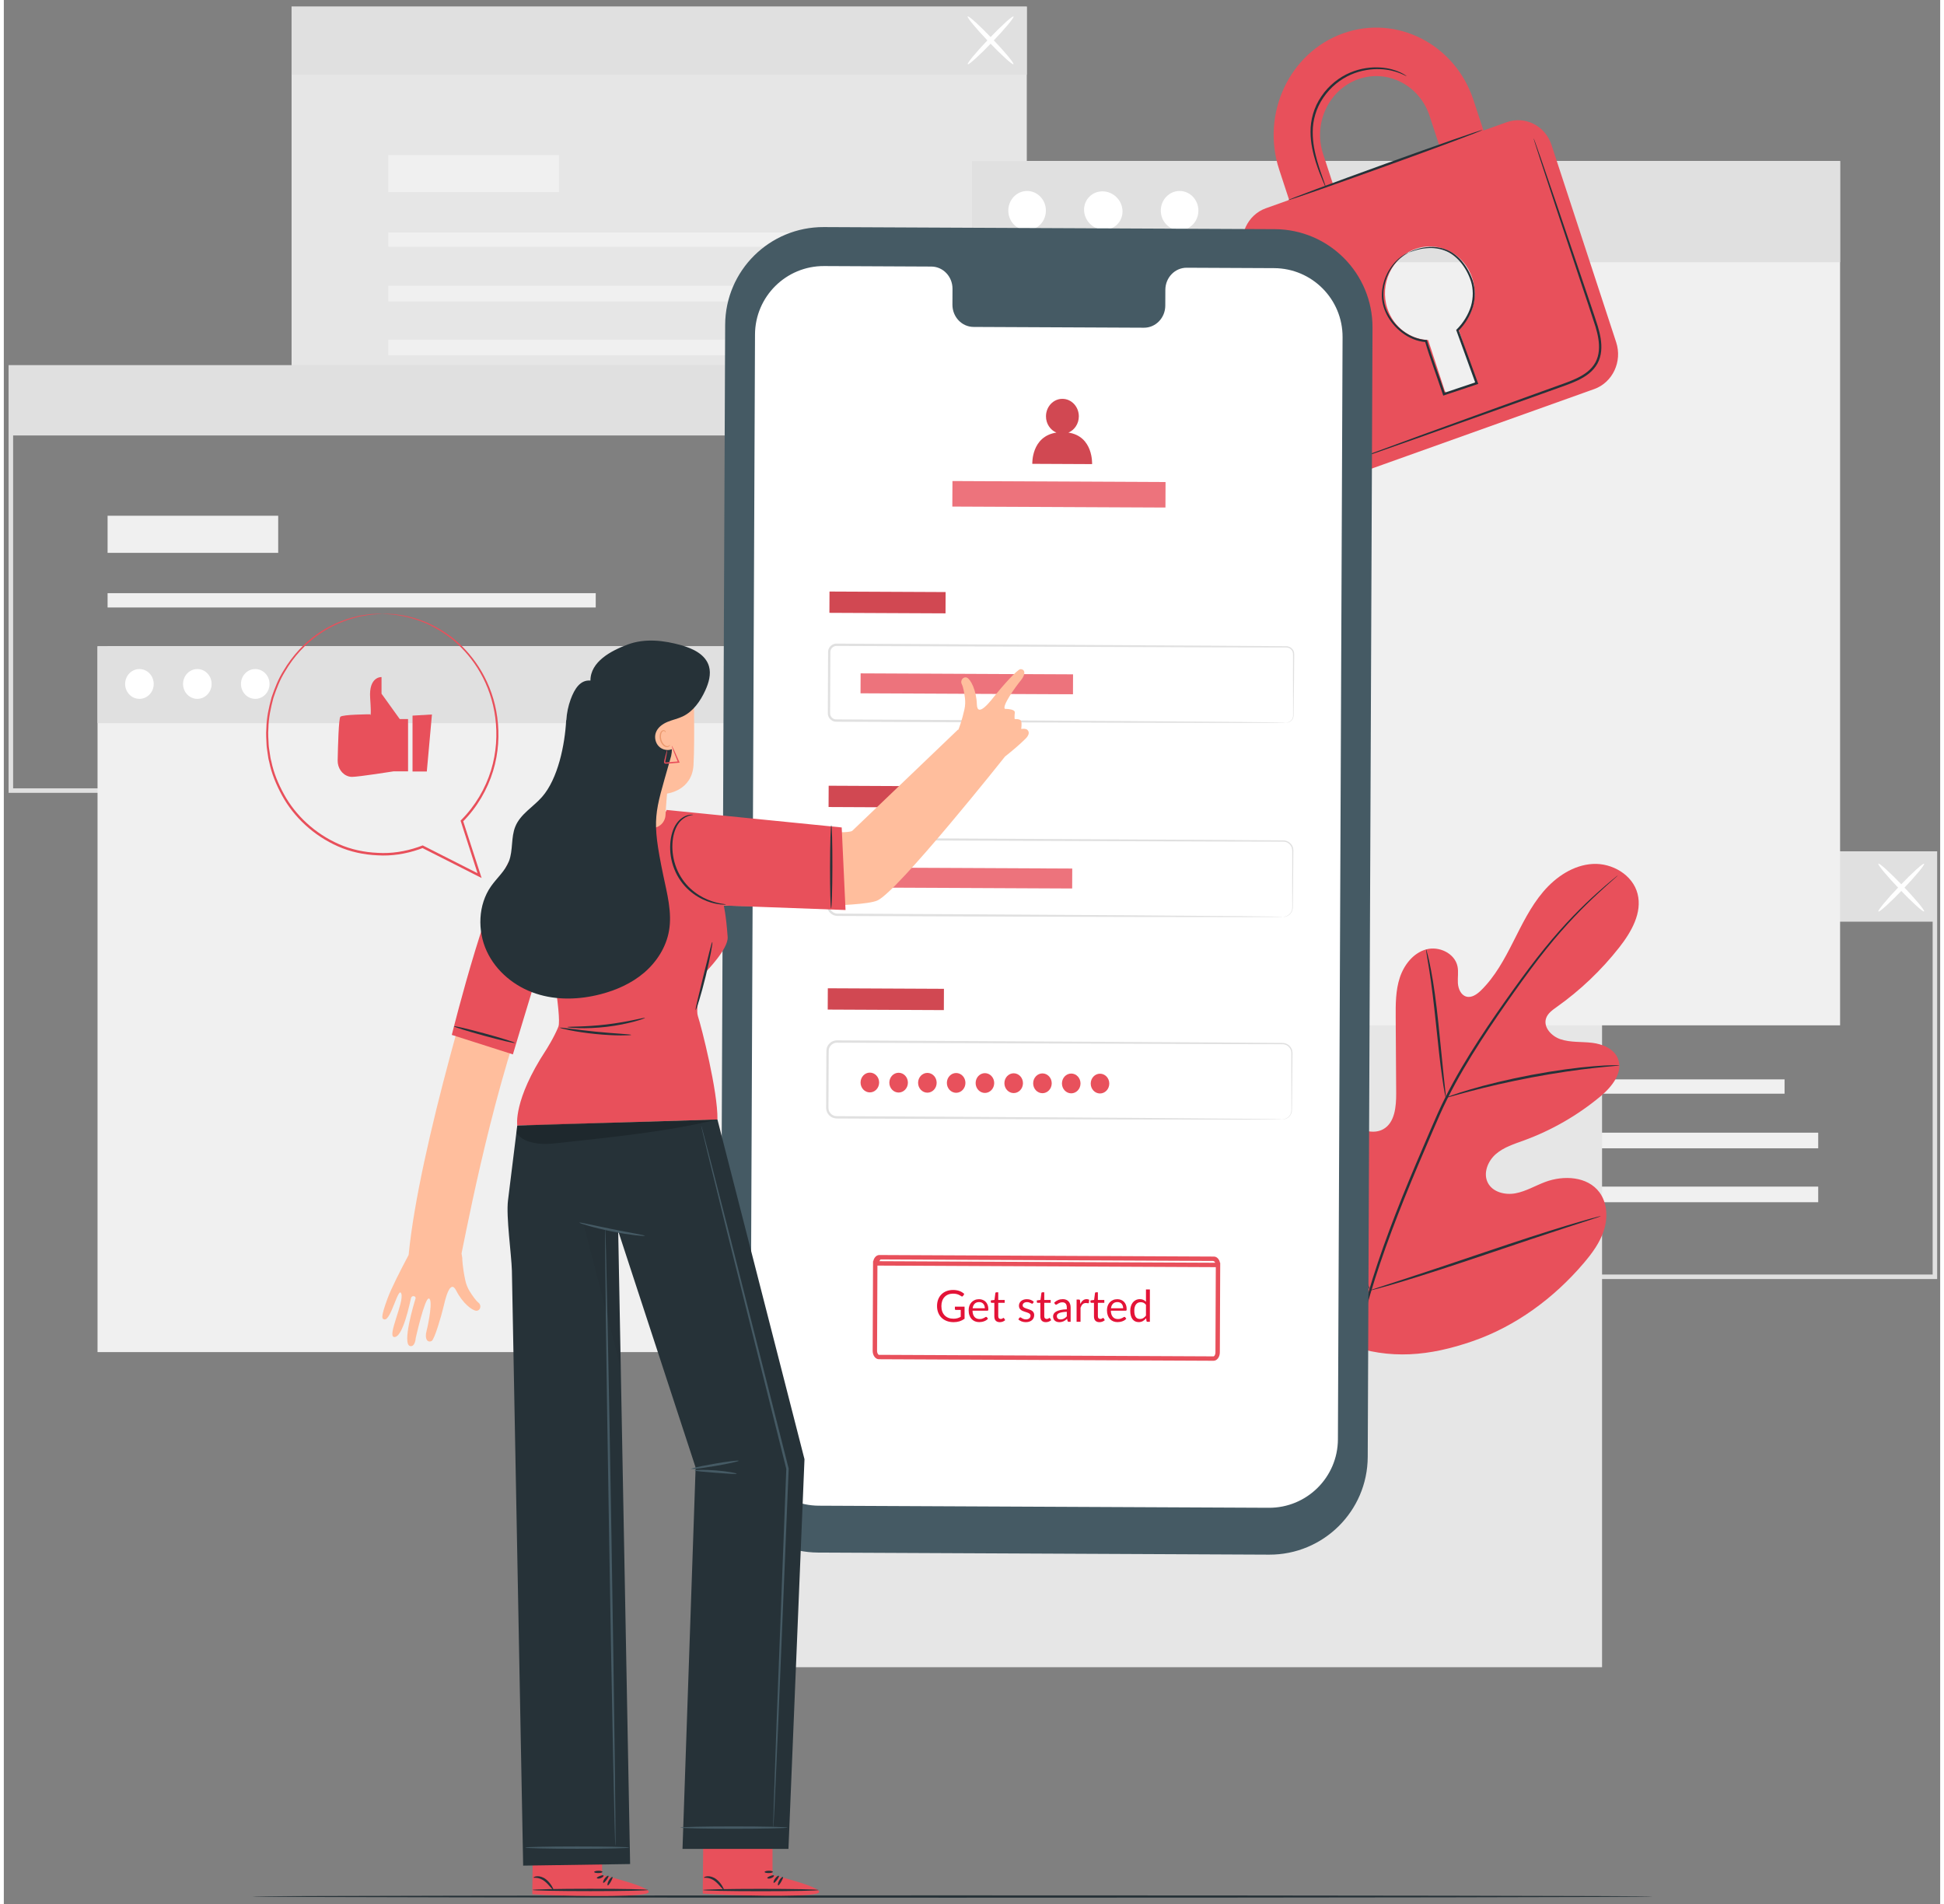 <svg width="492" height="482" viewBox="0 0 243 239" fill="none" xmlns="http://www.w3.org/2000/svg">
  <rect x="0" y="0" width="243" height="239" fill="#808080" stroke="none"/>
  <path d="M242.621 160.539H149.79V106.854H242.621V160.539ZM150.356 159.973H242.055V107.42H150.356V159.973Z" fill="#E0E0E0"/>
  <path d="M223.472 135.479H162.213V137.275H223.472V135.479Z" fill="#F0F0F0"/>
  <path d="M227.693 142.17H162.213V144.129H227.693V142.17Z" fill="#F0F0F0"/>
  <path d="M227.693 148.938H162.213V150.897H227.693V148.938Z" fill="#F0F0F0"/>
  <path d="M183.623 125.76H162.213V130.418H183.623V125.76Z" fill="#F0F0F0"/>
  <path d="M242.339 107.137H150.073V115.684H242.339V107.137Z" fill="#E0E0E0"/>
  <path d="M238.328 111.617C239.912 109.962 241.101 108.53 240.983 108.417C240.865 108.304 239.486 109.554 237.901 111.209C236.317 112.863 235.129 114.295 235.247 114.408C235.364 114.521 236.744 113.271 238.328 111.617Z" fill="white"/>
  <path d="M240.979 114.397C241.097 114.284 239.908 112.852 238.324 111.197C236.74 109.543 235.361 108.293 235.243 108.406C235.125 108.518 236.313 109.951 237.898 111.605C239.482 113.26 240.861 114.509 240.979 114.397Z" fill="white"/>
  <path d="M128.377 0.834H36.111V53.953H128.377V0.834Z" fill="#E6E6E6"/>
  <path d="M109.51 29.177H48.251V30.972H109.51V29.177Z" fill="#F0F0F0"/>
  <path d="M113.731 35.867H48.251V37.826H113.731V35.867Z" fill="#F0F0F0"/>
  <path d="M113.731 42.638H48.251V44.597H113.731V42.638Z" fill="#F0F0F0"/>
  <path d="M69.66 19.457H48.251V24.115H69.66V19.457Z" fill="#F0F0F0"/>
  <path d="M128.377 0.834H36.111V9.38H128.377V0.834Z" fill="#E0E0E0"/>
  <path d="M124.048 5.274C125.632 3.619 126.821 2.187 126.703 2.074C126.585 1.962 125.205 3.211 123.621 4.866C122.037 6.52 120.848 7.953 120.966 8.065C121.084 8.178 122.464 6.928 124.048 5.274Z" fill="white"/>
  <path d="M126.695 8.055C126.813 7.942 125.624 6.51 124.04 4.855C122.456 3.201 121.076 1.951 120.959 2.064C120.841 2.176 122.029 3.609 123.613 5.263C125.197 6.918 126.577 8.168 126.695 8.055Z" fill="white"/>
  <path d="M93.431 99.514H0.6V45.828H93.431V99.514ZM1.168 98.947H92.867V46.394H1.168V98.947Z" fill="#E0E0E0"/>
  <path d="M74.281 74.453H13.022V76.248H74.281V74.453Z" fill="#F0F0F0"/>
  <path d="M78.502 81.145H13.022V83.105H78.502V81.145Z" fill="#F0F0F0"/>
  <path d="M78.502 87.914H13.022V89.873H78.502V87.914Z" fill="#F0F0F0"/>
  <path d="M34.432 64.734H13.022V69.392H34.432V64.734Z" fill="#F0F0F0"/>
  <path d="M93.148 46.111H0.883V54.658H93.148V46.111Z" fill="#E0E0E0"/>
  <path d="M200.568 111.816H91.624V209.262H200.568V111.816Z" fill="#E6E6E6"/>
  <path d="M97.1 81.119H11.761V169.709H97.1V81.119Z" fill="#F0F0F0"/>
  <path d="M97.1 81.119H11.761V90.771H97.1V81.119Z" fill="#E0E0E0"/>
  <path d="M17.018 87.717C18.008 87.717 18.81 86.88 18.81 85.847C18.81 84.813 18.008 83.976 17.018 83.976C16.028 83.976 15.225 84.813 15.225 85.847C15.225 86.88 16.028 87.717 17.018 87.717Z" fill="white"/>
  <path d="M24.284 87.717C25.274 87.717 26.077 86.88 26.077 85.847C26.077 84.813 25.274 83.976 24.284 83.976C23.294 83.976 22.492 84.813 22.492 85.847C22.492 86.88 23.294 87.717 24.284 87.717Z" fill="white"/>
  <path d="M31.552 87.717C32.542 87.717 33.345 86.88 33.345 85.847C33.345 84.813 32.542 83.976 31.552 83.976C30.562 83.976 29.76 84.813 29.76 85.847C29.76 86.88 30.562 87.717 31.552 87.717Z" fill="white"/>
  <path d="M230.44 20.209H121.496V128.697H230.44V20.209Z" fill="#F0F0F0"/>
  <path d="M230.44 20.209H121.496V32.916H230.44V20.209Z" fill="#E0E0E0"/>
  <path d="M128.414 28.896C129.717 28.896 130.773 27.793 130.773 26.433C130.773 25.073 129.717 23.97 128.414 23.97C127.112 23.97 126.056 25.073 126.056 26.433C126.056 27.793 127.112 28.896 128.414 28.896Z" fill="white"/>
  <path d="M139.719 28.17C140.641 27.25 140.607 25.724 139.644 24.762C138.681 23.8 137.154 23.766 136.233 24.686C135.312 25.607 135.346 27.133 136.309 28.094C137.271 29.056 138.798 29.09 139.719 28.17Z" fill="white"/>
  <path d="M147.551 28.896C148.854 28.896 149.91 27.793 149.91 26.433C149.91 25.073 148.854 23.97 147.551 23.97C146.248 23.97 145.192 25.073 145.192 26.433C145.192 27.793 146.248 28.896 147.551 28.896Z" fill="white"/>
  <path d="M206.905 238.044C206.905 238.126 167.566 238.192 119.051 238.192C70.52 238.192 31.189 238.126 31.189 238.044C31.189 237.963 70.52 237.897 119.051 237.897C167.566 237.897 206.905 237.965 206.905 238.044Z" fill="#263238"/>
  <path d="M168.571 168.752C159.819 162.643 157.834 151.303 158.181 141.111C158.238 139.41 158.051 137.615 158.861 136.123C159.672 134.631 161.563 133.611 163.086 134.328C164.352 134.922 164.901 136.393 165.609 137.609C166.55 139.225 167.953 140.564 169.602 141.42C170.687 141.982 172.028 142.326 173.099 141.736C174.567 140.926 174.742 138.898 174.732 137.205C174.711 134.051 174.693 130.898 174.672 127.744C174.662 126.051 174.656 124.324 175.183 122.717C175.71 121.111 176.873 119.619 178.485 119.168C180.097 118.717 182.088 119.646 182.429 121.301C182.57 121.99 182.431 122.707 182.476 123.408C182.523 124.111 182.851 124.887 183.518 125.084C184.195 125.283 184.871 124.803 185.378 124.307C187.125 122.598 188.313 120.398 189.42 118.209C190.53 116.021 191.605 113.779 193.192 111.916C194.777 110.053 196.972 108.576 199.398 108.439C201.824 108.301 204.409 109.797 205.022 112.176C205.637 114.562 204.242 116.982 202.727 118.914C200.477 121.779 197.817 124.314 194.855 126.41C194.322 126.789 193.744 127.197 193.539 127.824C193.172 128.953 194.24 130.072 195.356 130.443C196.619 130.863 197.987 130.732 199.308 130.887C200.629 131.043 202.058 131.625 202.559 132.871C203.252 134.6 201.804 136.414 200.381 137.6C197.528 139.977 194.271 141.857 190.797 143.129C189.552 143.584 188.239 143.984 187.234 144.859C186.229 145.734 185.622 147.254 186.229 148.447C186.836 149.639 188.395 150.022 189.699 149.779C191.004 149.537 192.173 148.83 193.416 148.361C195.743 147.484 198.748 147.643 200.239 149.654C201.219 150.975 201.306 152.813 200.809 154.389C200.315 155.965 199.308 157.32 198.241 158.572C194.511 162.945 189.736 166.465 184.336 168.336C178.94 170.207 173.938 170.713 168.571 168.752Z" fill="#E8505B"/>
  <path d="M202.575 109.855C202.579 109.859 202.524 109.914 202.411 110.016C202.286 110.127 202.12 110.277 201.908 110.465C201.465 110.857 200.811 111.434 199.989 112.203C198.342 113.732 196.03 116.033 193.52 119.18C192.261 120.748 190.95 122.525 189.578 124.457C188.21 126.391 186.76 128.469 185.32 130.709C183.879 132.949 182.437 135.348 181.143 137.94C180.491 139.233 179.908 140.588 179.313 141.967C178.723 143.346 178.124 144.748 177.517 146.164C175.111 151.838 172.994 157.324 171.481 162.449C169.959 167.567 169.055 172.313 168.659 176.334C168.253 180.356 168.335 183.639 168.501 185.891C168.589 187.018 168.675 187.893 168.755 188.481C168.788 188.764 168.815 188.987 168.833 189.153C168.849 189.305 168.856 189.383 168.849 189.385C168.843 189.385 168.827 189.309 168.802 189.157C168.776 188.991 168.739 188.77 168.694 188.489C168.593 187.901 168.488 187.028 168.38 185.899C168.179 183.645 168.062 180.35 168.441 176.309C168.81 172.27 169.696 167.502 171.208 162.362C172.709 157.219 174.824 151.717 177.232 146.037C177.839 144.619 178.44 143.219 179.03 141.838C179.623 140.461 180.212 139.096 180.87 137.797C182.176 135.19 183.631 132.785 185.081 130.545C186.533 128.303 187.991 126.229 189.369 124.299C190.751 122.371 192.074 120.598 193.35 119.035C195.891 115.895 198.235 113.611 199.909 112.109C200.744 111.354 201.412 110.791 201.869 110.414C202.089 110.236 202.263 110.094 202.392 109.99C202.509 109.895 202.573 109.85 202.575 109.855Z" fill="#263238"/>
  <path d="M180.959 137.785C180.938 137.789 180.881 137.531 180.793 137.064C180.704 136.596 180.598 135.916 180.479 135.072C180.239 133.387 179.989 131.049 179.72 128.469C179.453 125.889 179.168 123.562 178.904 121.885C178.775 121.047 178.662 120.369 178.578 119.902C178.498 119.435 178.463 119.172 178.483 119.166C178.504 119.162 178.58 119.414 178.697 119.875C178.818 120.336 178.961 121.01 179.119 121.846C179.441 123.519 179.761 125.853 180.028 128.434C180.284 130.98 180.518 133.283 180.694 135.043C180.78 135.838 180.852 136.506 180.91 137.045C180.963 137.518 180.979 137.783 180.959 137.785Z" fill="#263238"/>
  <path d="M202.733 133.719C202.733 133.742 202.423 133.777 201.865 133.824C201.307 133.873 200.497 133.941 199.501 134.057C197.507 134.273 194.761 134.666 191.752 135.232C188.743 135.803 186.042 136.437 184.102 136.951C183.13 137.201 182.349 137.424 181.807 137.576C181.266 137.73 180.964 137.805 180.958 137.785C180.952 137.764 181.241 137.65 181.772 137.459C182.304 137.273 183.077 137.014 184.045 136.736C185.975 136.164 188.678 135.494 191.697 134.92C194.714 134.353 197.474 133.992 199.48 133.834C200.483 133.746 201.297 133.713 201.859 133.701C202.421 133.693 202.733 133.697 202.733 133.719Z" fill="#263238"/>
  <path d="M171.473 161.963C171.463 161.967 171.412 161.877 171.323 161.699C171.223 161.486 171.1 161.225 170.95 160.912C170.63 160.227 170.191 159.223 169.668 157.977C168.618 155.486 167.275 151.996 165.845 148.127C164.414 144.256 163.105 140.76 162.109 138.25C161.62 137.029 161.218 136.027 160.919 135.279C160.792 134.955 160.685 134.689 160.599 134.469C160.529 134.283 160.496 134.182 160.507 134.178C160.517 134.174 160.568 134.266 160.656 134.445C160.757 134.658 160.88 134.916 161.03 135.232C161.35 135.916 161.789 136.92 162.312 138.166C163.362 140.658 164.705 144.148 166.134 148.018C167.564 151.889 168.872 155.383 169.869 157.895C170.357 159.115 170.759 160.119 171.059 160.865C171.186 161.188 171.293 161.457 171.379 161.674C171.45 161.859 171.483 161.957 171.473 161.963Z" fill="#263238"/>
  <path d="M200.409 152.643C200.411 152.654 200.313 152.695 200.122 152.762C199.897 152.838 199.618 152.93 199.281 153.043C198.506 153.295 197.458 153.633 196.182 154.047C193.565 154.895 189.966 156.107 185.989 157.453C182.013 158.799 178.397 159.979 175.763 160.773C174.447 161.17 173.378 161.482 172.634 161.68C172.289 161.77 172.006 161.844 171.776 161.906C171.579 161.953 171.475 161.973 171.471 161.963C171.469 161.953 171.567 161.912 171.758 161.844C171.983 161.768 172.26 161.676 172.599 161.563C173.374 161.311 174.422 160.973 175.698 160.559C178.315 159.711 181.914 158.5 185.891 157.154C189.868 155.807 193.481 154.629 196.117 153.834C197.433 153.436 198.502 153.125 199.246 152.926C199.591 152.836 199.872 152.762 200.104 152.701C200.301 152.654 200.405 152.633 200.409 152.643Z" fill="#263238"/>
  <path d="M188.605 15.338L185.686 16.382L184.437 12.572C182.136 5.548 174.788 1.787 168.067 4.189C161.342 6.593 157.747 14.263 160.05 21.287L161.299 25.097L158.37 26.144C156.091 26.957 154.859 29.58 155.64 31.961L163.762 56.748C164.554 59.166 167.068 60.455 169.347 59.642L199.584 48.834C201.897 48.006 203.132 45.377 202.34 42.961L194.218 18.175C193.435 15.793 190.92 14.511 188.605 15.338ZM165.559 19.32C164.297 15.47 166.266 11.265 169.954 9.947C173.637 8.63 177.661 10.693 178.922 14.543L180.171 18.353L166.808 23.13L165.559 19.32ZM182.559 41.312L184.632 47.642C184.72 47.91 184.567 48.183 184.308 48.275L181.406 49.312C181.185 49.392 180.9 49.275 180.813 49.006L178.74 42.676C176.492 42.582 174.406 41.093 173.625 38.711C172.622 35.65 174.191 32.302 177.132 31.25C180.071 30.199 183.275 31.84 184.277 34.904C185.059 37.287 184.282 39.8 182.559 41.312Z" fill="#E8505B"/>
  <path d="M185.56 16.314C185.589 16.39 180.15 18.424 173.414 20.857C166.679 23.289 161.197 25.199 161.168 25.123C161.141 25.047 166.576 23.013 173.314 20.58C180.049 18.148 185.531 16.236 185.56 16.314Z" fill="#263238"/>
  <path d="M191.979 17.357C191.983 17.355 192.006 17.406 192.044 17.505C192.088 17.619 192.141 17.767 192.209 17.947C192.354 18.359 192.557 18.933 192.814 19.662C193.335 21.177 194.075 23.334 194.988 25.99C195.896 28.671 196.977 31.855 198.175 35.386C198.767 37.158 199.413 39.002 200.033 40.947C200.32 41.925 200.558 42.97 200.457 44.054C200.406 44.59 200.261 45.132 199.998 45.619C199.731 46.105 199.358 46.531 198.927 46.879C198.056 47.576 197.036 47.982 196.052 48.347C195.063 48.701 194.089 49.051 193.131 49.394C191.216 50.078 189.37 50.738 187.61 51.369C184.093 52.621 180.924 53.748 178.256 54.697C175.604 55.629 173.453 56.386 171.941 56.916C171.209 57.166 170.633 57.363 170.221 57.506C170.036 57.566 169.888 57.615 169.769 57.652C169.667 57.683 169.613 57.697 169.611 57.693C169.609 57.689 169.659 57.664 169.757 57.625C169.872 57.58 170.017 57.523 170.198 57.451C170.608 57.297 171.178 57.082 171.902 56.81C173.408 56.256 175.549 55.472 178.186 54.502C180.848 53.535 184.011 52.388 187.52 51.115C189.278 50.48 191.124 49.814 193.035 49.123C193.991 48.779 194.965 48.429 195.952 48.072C196.928 47.709 197.92 47.31 198.743 46.652C199.151 46.324 199.493 45.927 199.74 45.48C199.982 45.029 200.117 44.531 200.164 44.025C200.26 43.008 200.035 41.992 199.754 41.029C199.143 39.103 198.497 37.242 197.914 35.472C196.739 31.933 195.679 28.742 194.787 26.056C193.913 23.388 193.201 21.222 192.703 19.699C192.467 18.963 192.282 18.384 192.151 17.966C192.094 17.779 192.051 17.632 192.014 17.513C191.987 17.412 191.975 17.359 191.979 17.357Z" fill="#263238"/>
  <path d="M176.029 9.552C176.015 9.576 175.728 9.4 175.172 9.175C174.614 8.961 173.769 8.714 172.698 8.679C171.636 8.64 170.342 8.804 169.05 9.367C167.764 9.925 166.494 10.912 165.588 12.259C164.663 13.599 164.257 15.15 164.257 16.556C164.244 17.968 164.546 19.228 164.833 20.259C165.132 21.291 165.438 22.113 165.637 22.683C165.84 23.252 165.951 23.568 165.93 23.576C165.912 23.582 165.766 23.281 165.53 22.724C165.296 22.166 164.96 21.355 164.632 20.318C164.314 19.283 163.986 18.009 163.984 16.554C163.967 15.107 164.384 13.48 165.344 12.093C166.285 10.697 167.604 9.681 168.943 9.117C170.286 8.548 171.619 8.402 172.711 8.47C173.808 8.531 174.665 8.818 175.219 9.068C175.494 9.203 175.703 9.312 175.834 9.404C175.967 9.492 176.035 9.541 176.029 9.552Z" fill="#263238"/>
  <path d="M176.288 31.699C176.283 31.691 176.382 31.644 176.575 31.556C176.765 31.468 177.057 31.353 177.448 31.242C177.836 31.121 178.334 31.031 178.921 30.998C179.505 30.97 180.197 31.029 180.908 31.293C182.356 31.802 183.689 33.281 184.346 35.238C184.659 36.228 184.688 37.377 184.372 38.488C184.034 39.594 183.415 40.656 182.52 41.547L182.557 41.398C183.31 43.461 184.128 45.707 184.981 48.043L185.033 48.185L184.889 48.232C184.479 48.369 184.038 48.517 183.595 48.666C182.641 48.986 181.7 49.299 180.777 49.609L180.638 49.656L180.592 49.517C179.817 47.17 178.966 44.957 178.349 42.843L178.472 42.939C177.313 42.861 176.269 42.375 175.441 41.74C174.608 41.099 173.968 40.306 173.537 39.469C173.115 38.631 172.901 37.74 172.936 36.92C172.957 36.101 173.148 35.359 173.412 34.734C173.941 33.472 174.729 32.679 175.311 32.246C175.902 31.812 176.288 31.699 176.288 31.699C176.302 31.724 175.929 31.867 175.361 32.314C174.805 32.761 174.054 33.556 173.56 34.795C173.066 36.004 172.852 37.744 173.734 39.367C174.157 40.168 174.78 40.933 175.588 41.541C176.39 42.146 177.393 42.601 178.482 42.668L178.578 42.674L178.605 42.765C179.231 44.865 180.086 47.068 180.867 49.424L180.681 49.332C181.604 49.023 182.545 48.707 183.499 48.388C183.942 48.24 184.383 48.093 184.793 47.955L184.7 48.146C183.853 45.808 183.039 43.56 182.291 41.496L182.26 41.412L182.328 41.347C183.175 40.508 183.792 39.472 184.118 38.418C184.428 37.357 184.409 36.265 184.116 35.312C183.497 33.41 182.223 31.965 180.843 31.457C180.162 31.191 179.493 31.119 178.921 31.134C178.347 31.154 177.854 31.226 177.469 31.332C176.694 31.531 176.298 31.724 176.288 31.699Z" fill="#263238"/>
  <path d="M158.778 195.133L102.193 194.871C95.388 194.84 89.895 189.303 89.924 182.504L90.523 40.767C90.552 33.963 96.095 28.472 102.906 28.502L159.492 28.763C166.297 28.793 171.789 34.33 171.76 41.129L171.161 182.866C171.133 189.672 165.587 195.164 158.778 195.133Z" fill="#455A64"/>
  <path d="M159.411 33.656L148.44 33.605C146.97 33.599 145.77 34.838 145.764 36.375L145.756 38.363C145.75 39.9 144.552 41.139 143.081 41.133L121.696 41.035C120.226 41.029 119.038 39.777 119.044 38.24L119.053 36.252C119.059 34.715 117.871 33.463 116.401 33.457L112.543 33.439L102.941 33.394C98.172 33.371 94.29 37.217 94.269 41.982L93.685 180.327C93.664 185.09 97.512 188.967 102.276 188.989L158.748 189.25C163.517 189.272 167.399 185.426 167.42 180.661L168.004 42.316C168.023 37.556 164.177 33.678 159.411 33.656Z" fill="white"/>
  <path d="M120.568 164.007V165.524C120.369 165.667 120.157 165.775 119.931 165.847C119.706 165.917 119.46 165.952 119.192 165.952C118.873 165.952 118.587 165.903 118.331 165.805C118.075 165.706 117.857 165.568 117.675 165.392C117.494 165.213 117.355 165 117.258 164.752C117.161 164.504 117.112 164.23 117.112 163.933C117.112 163.631 117.159 163.356 117.252 163.108C117.348 162.86 117.483 162.647 117.658 162.471C117.833 162.292 118.045 162.154 118.295 162.057C118.545 161.959 118.825 161.911 119.134 161.911C119.29 161.911 119.435 161.923 119.569 161.947C119.704 161.969 119.828 162.002 119.942 162.046C120.056 162.088 120.162 162.141 120.259 162.203C120.356 162.264 120.448 162.333 120.532 162.41L120.38 162.653C120.356 162.689 120.325 162.713 120.287 162.724C120.25 162.734 120.208 162.724 120.162 162.697C120.118 162.671 120.068 162.64 120.011 162.603C119.954 162.566 119.884 162.531 119.801 162.498C119.72 162.463 119.624 162.434 119.512 162.41C119.401 162.386 119.27 162.374 119.117 162.374C118.895 162.374 118.693 162.411 118.513 162.484C118.333 162.556 118.179 162.66 118.052 162.796C117.926 162.93 117.828 163.094 117.76 163.287C117.692 163.478 117.658 163.693 117.658 163.933C117.658 164.181 117.693 164.403 117.763 164.6C117.834 164.795 117.936 164.961 118.066 165.099C118.199 165.235 118.359 165.339 118.546 165.411C118.734 165.483 118.944 165.519 119.178 165.519C119.362 165.519 119.524 165.498 119.666 165.458C119.809 165.416 119.949 165.358 120.085 165.284V164.415H119.47C119.435 164.415 119.407 164.405 119.385 164.385C119.364 164.365 119.354 164.34 119.354 164.31V164.007H120.568ZM123.109 164.206C123.109 164.092 123.092 163.988 123.059 163.894C123.028 163.798 122.981 163.716 122.919 163.648C122.858 163.579 122.783 163.525 122.695 163.488C122.607 163.45 122.507 163.431 122.395 163.431C122.159 163.431 121.973 163.499 121.835 163.637C121.699 163.773 121.614 163.963 121.581 164.206H123.109ZM123.506 165.516C123.445 165.589 123.373 165.654 123.288 165.709C123.204 165.762 123.113 165.806 123.015 165.841C122.92 165.876 122.82 165.902 122.717 165.919C122.614 165.937 122.512 165.946 122.411 165.946C122.218 165.946 122.04 165.914 121.876 165.85C121.714 165.783 121.573 165.688 121.454 165.563C121.336 165.436 121.244 165.28 121.178 165.094C121.112 164.908 121.079 164.695 121.079 164.454C121.079 164.259 121.108 164.077 121.167 163.908C121.228 163.739 121.314 163.592 121.426 163.469C121.539 163.344 121.676 163.247 121.837 163.177C121.999 163.105 122.181 163.069 122.384 163.069C122.551 163.069 122.705 163.098 122.847 163.155C122.99 163.21 123.114 163.291 123.217 163.397C123.321 163.502 123.403 163.633 123.462 163.789C123.521 163.944 123.55 164.12 123.55 164.319C123.55 164.396 123.542 164.447 123.525 164.473C123.509 164.499 123.478 164.512 123.432 164.512H121.564C121.57 164.688 121.594 164.842 121.636 164.972C121.68 165.103 121.741 165.212 121.818 165.301C121.895 165.387 121.987 165.452 122.094 165.496C122.201 165.539 122.32 165.56 122.452 165.56C122.576 165.56 122.681 165.546 122.77 165.519C122.86 165.489 122.937 165.458 123.001 165.425C123.066 165.392 123.119 165.361 123.161 165.334C123.205 165.304 123.243 165.29 123.274 165.29C123.315 165.29 123.346 165.305 123.368 165.337L123.506 165.516ZM124.99 165.952C124.769 165.952 124.599 165.89 124.479 165.767C124.362 165.644 124.303 165.466 124.303 165.234V163.524H123.966C123.937 163.524 123.912 163.516 123.892 163.499C123.872 163.481 123.861 163.454 123.861 163.417V163.221L124.319 163.163L124.432 162.3C124.438 162.272 124.45 162.25 124.468 162.233C124.489 162.215 124.514 162.206 124.546 162.206H124.794V163.168H125.602V163.524H124.794V165.201C124.794 165.319 124.822 165.406 124.879 165.463C124.936 165.52 125.01 165.549 125.1 165.549C125.151 165.549 125.196 165.542 125.232 165.53C125.271 165.515 125.304 165.499 125.332 165.483C125.359 165.466 125.382 165.451 125.401 165.439C125.421 165.424 125.438 165.416 125.453 165.416C125.479 165.416 125.502 165.432 125.522 165.463L125.665 165.698C125.581 165.777 125.479 165.839 125.359 165.885C125.24 165.93 125.116 165.952 124.99 165.952ZM129.148 163.574C129.126 163.614 129.092 163.635 129.046 163.635C129.018 163.635 128.987 163.625 128.952 163.604C128.917 163.584 128.874 163.562 128.822 163.538C128.773 163.512 128.713 163.489 128.643 163.469C128.573 163.447 128.49 163.436 128.395 163.436C128.312 163.436 128.238 163.447 128.171 163.469C128.105 163.489 128.048 163.518 128 163.555C127.954 163.591 127.918 163.635 127.893 163.684C127.869 163.732 127.857 163.785 127.857 163.842C127.857 163.913 127.877 163.973 127.918 164.021C127.96 164.069 128.015 164.11 128.083 164.145C128.151 164.18 128.228 164.211 128.315 164.239C128.401 164.264 128.489 164.293 128.58 164.324C128.672 164.354 128.761 164.387 128.847 164.424C128.934 164.46 129.011 164.506 129.079 164.561C129.147 164.617 129.201 164.685 129.242 164.766C129.284 164.845 129.305 164.94 129.305 165.052C129.305 165.181 129.282 165.301 129.236 165.411C129.19 165.519 129.122 165.614 129.032 165.695C128.942 165.774 128.831 165.837 128.701 165.883C128.57 165.929 128.42 165.952 128.249 165.952C128.054 165.952 127.877 165.92 127.719 165.858C127.561 165.793 127.427 165.712 127.316 165.612L127.432 165.425C127.447 165.401 127.464 165.382 127.485 165.37C127.505 165.357 127.53 165.35 127.562 165.35C127.595 165.35 127.63 165.363 127.667 165.389C127.703 165.415 127.747 165.443 127.799 165.474C127.852 165.506 127.917 165.534 127.992 165.56C128.067 165.586 128.161 165.599 128.273 165.599C128.369 165.599 128.453 165.587 128.524 165.563C128.596 165.537 128.656 165.503 128.704 165.461C128.751 165.418 128.786 165.37 128.808 165.314C128.832 165.259 128.844 165.2 128.844 165.138C128.844 165.061 128.823 164.997 128.781 164.948C128.74 164.896 128.686 164.853 128.618 164.818C128.55 164.781 128.472 164.75 128.384 164.724C128.297 164.697 128.208 164.668 128.116 164.639C128.026 164.609 127.937 164.576 127.849 164.539C127.762 164.501 127.685 164.453 127.617 164.396C127.549 164.339 127.494 164.269 127.451 164.186C127.411 164.102 127.391 164 127.391 163.88C127.391 163.773 127.413 163.671 127.457 163.574C127.501 163.475 127.565 163.388 127.65 163.315C127.735 163.239 127.838 163.18 127.962 163.135C128.085 163.091 128.226 163.069 128.384 163.069C128.568 163.069 128.732 163.099 128.877 163.157C129.025 163.214 129.151 163.294 129.258 163.395L129.148 163.574ZM130.765 165.952C130.544 165.952 130.374 165.89 130.254 165.767C130.137 165.644 130.078 165.466 130.078 165.234V163.524H129.741C129.712 163.524 129.687 163.516 129.667 163.499C129.647 163.481 129.637 163.454 129.637 163.417V163.221L130.095 163.163L130.208 162.3C130.213 162.272 130.225 162.25 130.243 162.233C130.264 162.215 130.289 162.206 130.321 162.206H130.569V163.168H131.377V163.524H130.569V165.201C130.569 165.319 130.597 165.406 130.654 165.463C130.711 165.52 130.785 165.549 130.875 165.549C130.927 165.549 130.971 165.542 131.007 165.53C131.046 165.515 131.079 165.499 131.107 165.483C131.134 165.466 131.157 165.451 131.176 165.439C131.196 165.424 131.213 165.416 131.228 165.416C131.254 165.416 131.277 165.432 131.297 165.463L131.441 165.698C131.356 165.777 131.254 165.839 131.134 165.885C131.015 165.93 130.892 165.952 130.765 165.952ZM133.398 164.65C133.172 164.657 132.979 164.675 132.819 164.705C132.661 164.732 132.531 164.769 132.43 164.815C132.331 164.861 132.258 164.915 132.212 164.978C132.168 165.04 132.146 165.11 132.146 165.188C132.146 165.261 132.158 165.325 132.182 165.378C132.206 165.431 132.238 165.475 132.279 165.51C132.321 165.543 132.37 165.568 132.425 165.585C132.482 165.599 132.542 165.607 132.607 165.607C132.693 165.607 132.772 165.599 132.844 165.582C132.916 165.564 132.983 165.538 133.045 165.505C133.11 165.472 133.17 165.432 133.227 165.386C133.286 165.34 133.343 165.288 133.398 165.229V164.65ZM131.812 163.508C131.967 163.359 132.133 163.248 132.312 163.174C132.49 163.1 132.688 163.064 132.905 163.064C133.061 163.064 133.2 163.089 133.321 163.141C133.443 163.192 133.545 163.264 133.627 163.356C133.71 163.448 133.773 163.559 133.815 163.69C133.857 163.82 133.878 163.964 133.878 164.12V165.907H133.66C133.613 165.907 133.576 165.9 133.55 165.885C133.524 165.869 133.504 165.838 133.489 165.792L133.434 165.527C133.361 165.595 133.289 165.656 133.219 165.709C133.149 165.76 133.076 165.804 132.998 165.841C132.921 165.876 132.838 165.903 132.75 165.921C132.664 165.941 132.567 165.952 132.461 165.952C132.352 165.952 132.25 165.937 132.154 165.907C132.059 165.876 131.975 165.83 131.903 165.77C131.834 165.709 131.777 165.633 131.735 165.541C131.695 165.447 131.674 165.337 131.674 165.21C131.674 165.099 131.705 164.994 131.765 164.892C131.826 164.789 131.925 164.698 132.061 164.619C132.197 164.54 132.374 164.476 132.593 164.426C132.812 164.375 133.08 164.345 133.398 164.338V164.12C133.398 163.903 133.351 163.739 133.258 163.629C133.164 163.517 133.027 163.461 132.847 163.461C132.725 163.461 132.623 163.477 132.541 163.508C132.46 163.537 132.389 163.571 132.328 163.61C132.269 163.647 132.218 163.681 132.174 163.712C132.131 163.741 132.089 163.756 132.047 163.756C132.014 163.756 131.985 163.748 131.961 163.731C131.937 163.713 131.917 163.691 131.901 163.665L131.812 163.508ZM135.092 163.673C135.181 163.482 135.289 163.333 135.418 163.226C135.547 163.118 135.704 163.064 135.889 163.064C135.948 163.064 136.004 163.07 136.058 163.083C136.113 163.096 136.162 163.116 136.204 163.144L136.168 163.511C136.157 163.556 136.129 163.579 136.085 163.579C136.06 163.579 136.022 163.574 135.972 163.563C135.923 163.552 135.867 163.546 135.804 163.546C135.716 163.546 135.637 163.559 135.567 163.585C135.499 163.611 135.437 163.649 135.382 163.701C135.329 163.75 135.28 163.813 135.236 163.888C135.193 163.962 135.155 164.047 135.12 164.142V165.907H134.626V163.113H134.908C134.961 163.113 134.998 163.123 135.018 163.144C135.038 163.164 135.052 163.199 135.059 163.248L135.092 163.673ZM137.493 165.952C137.273 165.952 137.103 165.89 136.983 165.767C136.866 165.644 136.807 165.466 136.807 165.234V163.524H136.47C136.441 163.524 136.416 163.516 136.396 163.499C136.375 163.481 136.365 163.454 136.365 163.417V163.221L136.823 163.163L136.936 162.3C136.942 162.272 136.954 162.25 136.972 162.233C136.992 162.215 137.018 162.206 137.049 162.206H137.298V163.168H138.106V163.524H137.298V165.201C137.298 165.319 137.326 165.406 137.383 165.463C137.44 165.52 137.514 165.549 137.604 165.549C137.655 165.549 137.699 165.542 137.736 165.53C137.775 165.515 137.808 165.499 137.835 165.483C137.863 165.466 137.886 165.451 137.904 165.439C137.925 165.424 137.942 165.416 137.957 165.416C137.983 165.416 138.006 165.432 138.026 165.463L138.169 165.698C138.085 165.777 137.983 165.839 137.863 165.885C137.744 165.93 137.62 165.952 137.493 165.952ZM140.467 164.206C140.467 164.092 140.45 163.988 140.417 163.894C140.386 163.798 140.339 163.716 140.276 163.648C140.216 163.579 140.141 163.525 140.053 163.488C139.965 163.45 139.865 163.431 139.752 163.431C139.517 163.431 139.33 163.499 139.192 163.637C139.056 163.773 138.972 163.963 138.939 164.206H140.467ZM140.864 165.516C140.803 165.589 140.731 165.654 140.646 165.709C140.561 165.762 140.47 165.806 140.373 165.841C140.277 165.876 140.178 165.902 140.075 165.919C139.972 165.937 139.87 165.946 139.769 165.946C139.576 165.946 139.397 165.914 139.234 165.85C139.072 165.783 138.931 165.688 138.812 165.563C138.694 165.436 138.602 165.28 138.536 165.094C138.47 164.908 138.437 164.695 138.437 164.454C138.437 164.259 138.466 164.077 138.525 163.908C138.586 163.739 138.672 163.592 138.784 163.469C138.896 163.344 139.033 163.247 139.195 163.177C139.357 163.105 139.539 163.069 139.741 163.069C139.909 163.069 140.063 163.098 140.205 163.155C140.348 163.21 140.471 163.291 140.574 163.397C140.679 163.502 140.761 163.633 140.82 163.789C140.879 163.944 140.908 164.12 140.908 164.319C140.908 164.396 140.9 164.447 140.883 164.473C140.867 164.499 140.835 164.512 140.789 164.512H138.922C138.928 164.688 138.952 164.842 138.994 164.972C139.038 165.103 139.099 165.212 139.176 165.301C139.253 165.387 139.345 165.452 139.452 165.496C139.558 165.539 139.678 165.56 139.81 165.56C139.933 165.56 140.039 165.546 140.127 165.519C140.218 165.489 140.295 165.458 140.359 165.425C140.424 165.392 140.477 165.361 140.519 165.334C140.563 165.304 140.601 165.29 140.632 165.29C140.673 165.29 140.704 165.305 140.726 165.337L140.864 165.516ZM143.332 163.778C143.24 163.655 143.14 163.569 143.034 163.522C142.927 163.472 142.808 163.447 142.675 163.447C142.416 163.447 142.216 163.54 142.077 163.726C141.937 163.911 141.867 164.176 141.867 164.52C141.867 164.702 141.883 164.858 141.914 164.989C141.945 165.118 141.991 165.224 142.052 165.309C142.112 165.392 142.187 165.452 142.275 165.491C142.363 165.53 142.464 165.549 142.576 165.549C142.738 165.549 142.878 165.512 142.998 165.439C143.119 165.365 143.23 165.261 143.332 165.127V163.778ZM143.823 161.845V165.907H143.53C143.46 165.907 143.416 165.873 143.398 165.805L143.354 165.466C143.234 165.61 143.098 165.725 142.945 165.814C142.793 165.902 142.616 165.946 142.416 165.946C142.256 165.946 142.111 165.916 141.98 165.855C141.849 165.793 141.738 165.702 141.646 165.582C141.554 165.462 141.484 165.314 141.434 165.135C141.384 164.957 141.359 164.752 141.359 164.52C141.359 164.314 141.387 164.123 141.442 163.946C141.497 163.768 141.576 163.613 141.679 163.483C141.782 163.352 141.908 163.25 142.057 163.177C142.208 163.101 142.377 163.064 142.565 163.064C142.736 163.064 142.882 163.093 143.003 163.152C143.127 163.209 143.236 163.289 143.332 163.392V161.845H143.823Z" fill="#E31337"/>
  <path d="M109.357 158.575L109.357 158.575L109.31 169.55C109.31 169.55 109.31 169.55 109.31 169.55C109.309 169.786 109.381 169.99 109.484 170.129C109.587 170.268 109.708 170.328 109.819 170.328L151.812 170.521C151.923 170.522 152.045 170.463 152.149 170.325C152.253 170.188 152.325 169.985 152.326 169.749V169.749L152.373 158.773L109.357 158.575ZM109.357 158.575C109.358 158.337 109.431 158.134 109.535 157.996C109.639 157.859 109.761 157.8 109.872 157.8L109.872 157.8M109.357 158.575L109.872 157.8M109.872 157.8L151.865 157.995M109.872 157.8L151.865 157.995M151.865 157.995C151.975 157.995 152.097 158.055 152.2 158.194M151.865 157.995L152.2 158.194M152.2 158.194C152.303 158.333 152.374 158.537 152.373 158.773L152.2 158.194Z" stroke="#E8505B" stroke-width="0.552"/>
  <path d="M118.189 74.315L103.619 74.248L103.607 76.918L118.177 76.985L118.189 74.315Z" fill="#E8505B"/>
  <path opacity="0.1" d="M118.189 74.315L103.619 74.248L103.607 76.918L118.177 76.985L118.189 74.315Z" fill="black"/>
  <path d="M160.911 90.705C160.909 90.693 161.032 90.711 161.243 90.627C161.442 90.549 161.756 90.309 161.793 89.865C161.791 88.963 161.789 87.65 161.785 85.965C161.785 85.117 161.785 84.176 161.783 83.145C161.783 82.887 161.783 82.625 161.783 82.357C161.791 82.082 161.789 81.826 161.625 81.615C161.475 81.406 161.221 81.27 160.954 81.27C160.663 81.27 160.368 81.268 160.066 81.268C157.656 81.264 154.914 81.258 151.883 81.252C139.746 81.207 122.998 81.145 104.498 81.076C104.254 81.074 104.016 81.193 103.875 81.391C103.717 81.592 103.723 81.828 103.727 82.131C103.725 82.705 103.723 83.279 103.719 83.848C103.715 84.99 103.709 86.123 103.705 87.25C103.702 87.814 103.7 88.373 103.696 88.932C103.705 89.201 103.67 89.52 103.719 89.727C103.774 89.955 103.947 90.147 104.162 90.238C104.273 90.283 104.377 90.299 104.513 90.297L104.927 90.299L105.753 90.303C106.303 90.305 106.851 90.309 107.396 90.311C111.759 90.334 115.967 90.356 119.977 90.379C127.992 90.428 135.211 90.471 141.28 90.508C147.334 90.555 152.24 90.594 155.64 90.621C157.326 90.641 158.641 90.656 159.545 90.666C159.984 90.674 160.321 90.68 160.56 90.684C160.794 90.693 160.911 90.705 160.911 90.705C160.911 90.705 160.794 90.715 160.565 90.717C160.325 90.719 159.988 90.723 159.549 90.727C158.645 90.729 157.332 90.734 155.644 90.738C152.242 90.734 147.338 90.725 141.284 90.719C135.217 90.701 127.998 90.678 119.981 90.652C115.971 90.635 111.763 90.619 107.4 90.602C106.855 90.6 106.307 90.598 105.758 90.596L104.931 90.592L104.517 90.59C104.375 90.592 104.199 90.572 104.055 90.508C103.758 90.383 103.522 90.119 103.444 89.803C103.399 89.643 103.409 89.481 103.409 89.35L103.411 88.932C103.413 88.373 103.415 87.814 103.417 87.25C103.422 86.125 103.426 84.99 103.432 83.848C103.434 83.277 103.436 82.705 103.438 82.131C103.442 81.984 103.43 81.855 103.452 81.678C103.477 81.512 103.54 81.353 103.641 81.219C103.836 80.947 104.17 80.779 104.504 80.783C123.004 80.885 139.752 80.978 151.887 81.045C154.918 81.068 157.66 81.088 160.07 81.105C160.372 81.107 160.667 81.109 160.958 81.113C161.276 81.115 161.578 81.279 161.752 81.527C161.947 81.77 161.945 82.105 161.933 82.359C161.931 82.627 161.928 82.891 161.926 83.147C161.916 84.178 161.908 85.119 161.902 85.967C161.881 87.654 161.865 88.967 161.855 89.871C161.805 90.344 161.467 90.586 161.258 90.656C161.032 90.731 160.911 90.705 160.911 90.705Z" fill="#E0E0E0"/>
  <path d="M134.179 84.644L107.527 84.522L107.516 87.017L134.168 87.14L134.179 84.644Z" fill="#E8505B"/>
  <path opacity="0.2" d="M134.179 84.644L107.527 84.522L107.516 87.017L134.168 87.14L134.179 84.644Z" fill="white"/>
  <path d="M118.084 98.691L103.515 98.623L103.502 101.293L118.072 101.361L118.084 98.691Z" fill="#E8505B"/>
  <path opacity="0.1" d="M118.084 98.691L103.515 98.623L103.502 101.293L118.072 101.361L118.084 98.691Z" fill="black"/>
  <path d="M160.536 115.078C160.534 115.067 160.655 115.078 160.873 115.014C161.078 114.946 161.41 114.776 161.591 114.373C161.687 114.174 161.697 113.932 161.689 113.656C161.687 113.381 161.687 113.08 161.685 112.756C161.683 112.104 161.683 111.354 161.681 110.512C161.681 109.668 161.681 108.729 161.681 107.703C161.681 107.447 161.681 107.184 161.681 106.916C161.693 106.645 161.66 106.395 161.515 106.168C161.379 105.947 161.158 105.77 160.899 105.69C160.645 105.61 160.344 105.653 160.044 105.641C157.643 105.637 154.909 105.631 151.89 105.625C139.795 105.58 123.105 105.518 104.671 105.451C104.158 105.438 103.687 105.856 103.637 106.363C103.621 106.901 103.629 107.496 103.623 108.057C103.619 109.194 103.613 110.326 103.609 111.447C103.607 112.008 103.605 112.567 103.6 113.123C103.611 113.401 103.57 113.69 103.635 113.914C103.699 114.147 103.849 114.356 104.05 114.494C104.257 114.633 104.482 114.684 104.755 114.674L105.58 114.678C106.127 114.68 106.673 114.684 107.216 114.686C111.564 114.709 115.758 114.731 119.754 114.752C127.742 114.801 134.937 114.844 140.983 114.881C147.017 114.928 151.904 114.967 155.294 114.994C156.976 115.014 158.284 115.028 159.185 115.039C159.622 115.047 159.958 115.053 160.196 115.057C160.419 115.067 160.536 115.078 160.536 115.078C160.536 115.078 160.419 115.088 160.192 115.09C159.954 115.092 159.618 115.096 159.181 115.1C158.28 115.102 156.972 115.106 155.29 115.11C151.9 115.106 147.013 115.098 140.979 115.092C134.933 115.074 127.738 115.051 119.749 115.026C115.754 115.01 111.56 114.994 107.212 114.977C106.669 114.975 106.123 114.973 105.575 114.971L104.751 114.967C104.474 114.981 104.134 114.916 103.883 114.735C103.627 114.559 103.436 114.293 103.352 113.992C103.268 113.674 103.317 113.399 103.305 113.123C103.307 112.565 103.309 112.008 103.311 111.447C103.315 110.326 103.322 109.194 103.326 108.057C103.332 107.481 103.321 106.934 103.342 106.33C103.406 105.678 104.013 105.141 104.671 105.16C123.105 105.262 139.795 105.354 151.89 105.42C154.911 105.442 157.643 105.461 160.044 105.479C160.342 105.496 160.641 105.447 160.947 105.541C161.242 105.633 161.492 105.836 161.646 106.09C161.808 106.338 161.843 106.656 161.826 106.918C161.824 107.186 161.822 107.449 161.82 107.705C161.812 108.731 161.802 109.67 161.796 110.514C161.787 111.356 161.779 112.106 161.773 112.758C161.769 113.082 161.765 113.383 161.763 113.658C161.767 113.928 161.753 114.194 161.646 114.399C161.447 114.819 161.096 114.985 160.883 115.045C160.655 115.098 160.536 115.078 160.536 115.078Z" fill="#E0E0E0"/>
  <path d="M117.978 124.113L103.408 124.046L103.396 126.716L117.966 126.783L117.978 124.113Z" fill="#E8505B"/>
  <path opacity="0.1" d="M117.978 124.113L103.408 124.046L103.396 126.716L117.966 126.783L117.978 124.113Z" fill="black"/>
  <path d="M160.429 140.5C160.429 140.49 160.548 140.5 160.766 140.436C160.973 140.369 161.303 140.199 161.483 139.795C161.58 139.596 161.59 139.354 161.582 139.078C161.58 138.803 161.58 138.502 161.578 138.178C161.576 137.526 161.576 136.776 161.574 135.934C161.574 135.09 161.574 134.151 161.572 133.125C161.572 132.869 161.572 132.606 161.572 132.338C161.584 132.067 161.551 131.817 161.405 131.592C161.268 131.371 161.049 131.194 160.79 131.115C160.536 131.035 160.234 131.078 159.933 131.065C157.531 131.061 154.797 131.055 151.778 131.049C139.684 131.004 122.994 130.942 104.56 130.875C104.047 130.863 103.575 131.278 103.526 131.787C103.51 132.326 103.518 132.92 103.512 133.481C103.508 134.619 103.501 135.75 103.497 136.871C103.495 137.432 103.493 137.99 103.489 138.547C103.499 138.824 103.458 139.115 103.524 139.336C103.588 139.569 103.737 139.778 103.938 139.916C104.145 140.055 104.371 140.108 104.644 140.096L105.468 140.1C106.016 140.102 106.561 140.106 107.105 140.108C111.453 140.131 115.647 140.153 119.642 140.174C127.631 140.223 134.825 140.266 140.872 140.303C146.905 140.35 151.793 140.389 155.183 140.416C156.865 140.436 158.173 140.451 159.074 140.461C159.51 140.469 159.847 140.475 160.085 140.479C160.312 140.49 160.429 140.5 160.429 140.5C160.429 140.5 160.312 140.51 160.085 140.512C159.845 140.514 159.51 140.518 159.074 140.522C158.173 140.524 156.863 140.528 155.183 140.533C151.793 140.528 146.907 140.522 140.872 140.514C134.825 140.496 127.631 140.473 119.642 140.449C115.647 140.432 111.453 140.416 107.105 140.399C106.561 140.397 106.016 140.395 105.468 140.391L104.644 140.387C104.367 140.401 104.026 140.334 103.776 140.156C103.52 139.979 103.327 139.713 103.245 139.412C103.161 139.094 103.212 138.819 103.198 138.543C103.2 137.985 103.202 137.428 103.204 136.867C103.208 135.744 103.212 134.615 103.218 133.477C103.225 132.901 103.214 132.354 103.235 131.75C103.298 131.098 103.905 130.563 104.564 130.58C122.998 130.682 139.688 130.774 151.782 130.84C154.801 130.863 157.535 130.881 159.937 130.899C160.234 130.916 160.534 130.867 160.839 130.961C161.135 131.053 161.385 131.256 161.539 131.51C161.701 131.758 161.736 132.076 161.719 132.338C161.717 132.606 161.715 132.869 161.713 133.125C161.705 134.151 161.697 135.09 161.688 135.934C161.68 136.776 161.672 137.526 161.666 138.178C161.662 138.502 161.658 138.803 161.656 139.078C161.66 139.348 161.645 139.615 161.539 139.819C161.34 140.24 160.989 140.406 160.776 140.465C160.548 140.52 160.429 140.5 160.429 140.5Z" fill="#E0E0E0"/>
  <path d="M134.078 109.019L107.426 108.896L107.414 111.392L134.066 111.515L134.078 109.019Z" fill="#E8505B"/>
  <path opacity="0.2" d="M134.078 109.019L107.426 108.896L107.414 111.392L134.066 111.515L134.078 109.019Z" fill="white"/>
  <path d="M109.846 135.878C109.849 135.192 109.33 134.633 108.687 134.63C108.043 134.627 107.519 135.181 107.516 135.867C107.512 136.552 108.031 137.111 108.675 137.114C109.318 137.117 109.842 136.563 109.846 135.878Z" fill="#E8505B"/>
  <path d="M113.456 135.895C113.459 135.209 112.94 134.651 112.297 134.648C111.653 134.645 111.129 135.198 111.126 135.884C111.123 136.57 111.642 137.128 112.285 137.131C112.928 137.134 113.453 136.581 113.456 135.895Z" fill="#E8505B"/>
  <path d="M117.065 135.912C117.069 135.226 116.55 134.668 115.906 134.665C115.263 134.662 114.739 135.215 114.735 135.901C114.732 136.587 115.251 137.145 115.894 137.148C116.538 137.151 117.062 136.598 117.065 135.912Z" fill="#E8505B"/>
  <path d="M120.676 135.927C120.679 135.241 120.16 134.683 119.517 134.68C118.873 134.677 118.349 135.23 118.346 135.916C118.342 136.602 118.861 137.16 119.505 137.163C120.148 137.167 120.672 136.613 120.676 135.927Z" fill="#E8505B"/>
  <path d="M124.286 135.944C124.289 135.259 123.77 134.7 123.126 134.697C122.483 134.695 121.959 135.248 121.956 135.934C121.953 136.62 122.472 137.178 123.115 137.181C123.758 137.184 124.283 136.63 124.286 135.944Z" fill="#E8505B"/>
  <path d="M127.896 135.962C127.899 135.276 127.38 134.717 126.737 134.714C126.093 134.712 125.569 135.265 125.566 135.951C125.563 136.637 126.082 137.195 126.725 137.198C127.369 137.201 127.893 136.647 127.896 135.962Z" fill="#E8505B"/>
  <path d="M131.505 135.977C131.508 135.291 130.989 134.733 130.346 134.73C129.703 134.727 129.179 135.281 129.176 135.967C129.172 136.653 129.691 137.211 130.335 137.214C130.978 137.217 131.502 136.663 131.505 135.977Z" fill="#E8505B"/>
  <path d="M135.118 135.995C135.121 135.309 134.602 134.75 133.958 134.747C133.315 134.745 132.791 135.298 132.788 135.984C132.785 136.67 133.304 137.228 133.947 137.231C134.591 137.234 135.115 136.68 135.118 135.995Z" fill="#E8505B"/>
  <path d="M138.728 136.012C138.732 135.326 138.213 134.768 137.569 134.765C136.926 134.762 136.402 135.315 136.398 136.001C136.395 136.687 136.914 137.245 137.558 137.248C138.201 137.251 138.725 136.698 138.728 136.012Z" fill="#E8505B"/>
  <g opacity="0.2">
    <g opacity="0.2">
      <path opacity="0.2" d="M109.846 135.878C109.849 135.192 109.33 134.633 108.687 134.63C108.043 134.627 107.519 135.181 107.516 135.867C107.512 136.552 108.031 137.111 108.675 137.114C109.318 137.117 109.842 136.563 109.846 135.878Z" fill="white"/>
    </g>
    <g opacity="0.2">
      <path opacity="0.2" d="M113.456 135.895C113.459 135.209 112.94 134.651 112.297 134.648C111.653 134.645 111.129 135.198 111.126 135.884C111.123 136.57 111.642 137.128 112.285 137.131C112.928 137.134 113.453 136.581 113.456 135.895Z" fill="white"/>
    </g>
    <g opacity="0.2">
      <path opacity="0.2" d="M117.065 135.912C117.069 135.226 116.55 134.668 115.906 134.665C115.263 134.662 114.739 135.215 114.735 135.901C114.732 136.587 115.251 137.145 115.894 137.148C116.538 137.151 117.062 136.598 117.065 135.912Z" fill="white"/>
    </g>
    <g opacity="0.2">
      <path opacity="0.2" d="M120.676 135.927C120.679 135.241 120.16 134.683 119.517 134.68C118.873 134.677 118.349 135.23 118.346 135.916C118.342 136.602 118.861 137.16 119.505 137.163C120.148 137.167 120.672 136.613 120.676 135.927Z" fill="white"/>
    </g>
    <g opacity="0.2">
      <path opacity="0.2" d="M124.286 135.944C124.289 135.259 123.77 134.7 123.126 134.697C122.483 134.695 121.959 135.248 121.956 135.934C121.953 136.62 122.472 137.178 123.115 137.181C123.758 137.184 124.283 136.63 124.286 135.944Z" fill="white"/>
    </g>
    <g opacity="0.2">
      <path opacity="0.2" d="M127.896 135.962C127.899 135.276 127.38 134.717 126.737 134.714C126.093 134.712 125.569 135.265 125.566 135.951C125.563 136.637 126.082 137.195 126.725 137.198C127.369 137.201 127.893 136.647 127.896 135.962Z" fill="white"/>
    </g>
    <g opacity="0.2">
      <path opacity="0.2" d="M131.505 135.977C131.508 135.291 130.989 134.733 130.346 134.73C129.703 134.727 129.179 135.281 129.176 135.967C129.172 136.653 129.691 137.211 130.335 137.214C130.978 137.217 131.502 136.663 131.505 135.977Z" fill="white"/>
    </g>
    <g opacity="0.2">
      <path opacity="0.2" d="M135.118 135.995C135.121 135.309 134.602 134.75 133.958 134.747C133.315 134.745 132.791 135.298 132.788 135.984C132.785 136.67 133.304 137.228 133.947 137.231C134.591 137.234 135.115 136.68 135.118 135.995Z" fill="white"/>
    </g>
    <g opacity="0.2">
      <path opacity="0.2" d="M138.728 136.012C138.732 135.326 138.213 134.768 137.569 134.765C136.926 134.762 136.402 135.315 136.398 136.001C136.395 136.687 136.914 137.245 137.558 137.248C138.201 137.251 138.725 136.698 138.728 136.012Z" fill="white"/>
    </g>
  </g>
  <path d="M133.597 54.297C134.36 53.977 134.901 53.193 134.905 52.267C134.909 51.053 133.993 50.068 132.854 50.062C131.716 50.055 130.791 51.035 130.785 52.248C130.781 53.182 131.326 53.977 132.097 54.297C128.927 54.775 129.07 58.217 129.07 58.217L136.568 58.252C136.571 58.252 136.741 54.77 133.597 54.297Z" fill="#E8505B"/>
  <path opacity="0.1" d="M133.597 54.297C134.36 53.977 134.901 53.193 134.905 52.267C134.909 51.053 133.993 50.068 132.854 50.062C131.716 50.055 130.791 51.035 130.785 52.248C130.781 53.182 131.326 53.977 132.097 54.297C128.927 54.775 129.07 58.217 129.07 58.217L136.568 58.252C136.571 58.252 136.741 54.77 133.597 54.297Z" fill="black"/>
  <path d="M145.786 60.505L119.05 60.382L119.035 63.577L145.771 63.699L145.786 60.505Z" fill="#E8505B"/>
  <path opacity="0.2" d="M145.786 60.505L119.05 60.382L119.035 63.577L145.771 63.699L145.786 60.505Z" fill="white"/>
  <path d="M47.498 77.035C47.498 77.041 47.408 77.051 47.236 77.064C47.049 77.078 46.793 77.096 46.465 77.119C46.124 77.125 45.71 77.199 45.222 77.285C44.98 77.334 44.711 77.355 44.436 77.434C44.161 77.51 43.868 77.592 43.558 77.678C42.336 78.064 40.864 78.676 39.381 79.748C37.902 80.812 36.423 82.334 35.271 84.32C34.663 85.295 34.225 86.422 33.829 87.607C33.507 88.811 33.224 90.092 33.201 91.443C33.142 92.115 33.209 92.799 33.238 93.494C33.257 93.842 33.33 94.186 33.376 94.535C33.423 94.885 33.474 95.238 33.575 95.582C33.862 96.99 34.434 98.369 35.16 99.691C36.61 102.344 39.048 104.631 42.059 105.955C43.567 106.619 45.232 106.977 46.924 107.047C48.62 107.154 50.357 106.883 52.002 106.318L52.501 106.135L52.566 106.111L52.626 106.141C55.064 107.377 57.453 108.59 59.771 109.766L59.558 109.947C58.795 107.58 58.054 105.287 57.345 103.086L57.318 103.002L57.382 102.939C59.182 101.137 60.438 98.949 61.133 96.707C61.83 94.459 61.949 92.17 61.676 90.072C61.404 87.969 60.717 86.057 59.8 84.449C58.883 82.836 57.743 81.525 56.574 80.502C55.39 79.486 54.164 78.797 53.065 78.271C51.938 77.799 50.934 77.498 50.099 77.338C49.682 77.266 49.311 77.205 48.987 77.15C48.667 77.127 48.392 77.109 48.167 77.092C47.956 77.076 47.789 77.064 47.664 77.053C47.558 77.047 47.498 77.039 47.498 77.035C47.498 77.031 47.556 77.029 47.669 77.031C47.794 77.035 47.962 77.039 48.173 77.045C48.401 77.053 48.675 77.066 48.998 77.078C49.324 77.127 49.699 77.183 50.119 77.244C50.962 77.391 51.98 77.68 53.122 78.144C54.238 78.662 55.487 79.348 56.693 80.367C57.886 81.394 59.049 82.713 59.99 84.344C60.93 85.971 61.639 87.908 61.925 90.043C62.21 92.172 62.099 94.5 61.395 96.789C60.694 99.072 59.422 101.305 57.589 103.148L57.624 103C58.337 105.199 59.08 107.492 59.847 109.857L59.96 110.203L59.636 110.039C57.318 108.865 54.927 107.654 52.488 106.418L52.613 106.424L52.105 106.611C50.421 107.189 48.645 107.465 46.912 107.357C45.181 107.285 43.478 106.916 41.94 106.236C38.864 104.879 36.384 102.541 34.912 99.834C34.175 98.486 33.597 97.08 33.308 95.645C33.207 95.293 33.156 94.934 33.109 94.578C33.066 94.221 32.99 93.871 32.974 93.519C32.947 92.811 32.881 92.117 32.945 91.432C32.971 90.061 33.267 88.76 33.599 87.539C34.005 86.338 34.458 85.197 35.08 84.211C36.261 82.205 37.771 80.674 39.278 79.611C40.788 78.539 42.283 77.937 43.522 77.566C43.835 77.484 44.131 77.406 44.41 77.334C44.686 77.256 44.957 77.242 45.203 77.197C45.698 77.119 46.114 77.055 46.456 77.059C46.787 77.049 47.043 77.041 47.232 77.033C47.41 77.029 47.498 77.029 47.498 77.035Z" fill="#E8505B"/>
  <path d="M50.731 90.252H49.685L47.4 87.07V84.982C47.4 84.982 45.782 84.881 45.973 87.617C46.163 90.35 45.956 89.656 45.956 89.656C45.956 89.656 42.521 89.668 42.234 89.967C42.027 90.184 41.932 93.594 41.895 95.445C41.877 96.375 42.449 97.242 43.315 97.461C43.438 97.492 43.563 97.51 43.684 97.51C44.541 97.51 48.92 96.814 48.92 96.814H50.729V90.252H50.731Z" fill="#E8505B"/>
  <path d="M53.727 89.678L53.083 96.832H51.291V89.822L53.727 89.678Z" fill="#E8505B"/>
  <path d="M75.079 235.334V230.491L66.393 230.434L66.321 237.75L66.859 237.791C69.254 237.946 79.049 238.17 80.655 237.674C82.448 237.118 75.079 235.334 75.079 235.334Z" fill="#E8505B"/>
  <path d="M73.608 237.366C77.616 237.366 80.865 237.3 80.865 237.219C80.865 237.137 77.616 237.071 73.608 237.071C69.601 237.071 66.352 237.137 66.352 237.219C66.352 237.3 69.601 237.366 73.608 237.366Z" fill="#263238"/>
  <path d="M75.232 236.321C75.16 236.284 75.222 236.028 75.409 235.776C75.595 235.522 75.821 235.389 75.878 235.446C75.936 235.506 75.817 235.717 75.647 235.952C75.474 236.184 75.304 236.36 75.232 236.321Z" fill="#263238"/>
  <path d="M75.787 236.641C75.711 236.612 75.75 236.325 75.922 236.024C76.092 235.721 76.318 235.541 76.381 235.59C76.447 235.641 76.336 235.887 76.18 236.17C76.018 236.45 75.864 236.672 75.787 236.641Z" fill="#263238"/>
  <path d="M68.969 237.196C68.934 237.221 68.805 237.094 68.618 236.879C68.43 236.668 68.181 236.369 67.857 236.116C67.535 235.864 67.18 235.739 66.918 235.707C66.653 235.672 66.481 235.713 66.465 235.67C66.45 235.639 66.61 235.518 66.924 235.498C67.232 235.477 67.669 235.594 68.036 235.883C68.403 236.168 68.637 236.51 68.786 236.756C68.934 237.006 69.002 237.174 68.969 237.196Z" fill="#263238"/>
  <path d="M75.259 235.412C75.302 235.479 75.153 235.647 74.904 235.739C74.656 235.832 74.435 235.799 74.422 235.719C74.41 235.637 74.587 235.543 74.802 235.463C75.019 235.383 75.216 235.342 75.259 235.412Z" fill="#263238"/>
  <path d="M75.122 234.944C75.13 235.026 74.898 235.096 74.605 235.1C74.312 235.104 74.078 235.041 74.084 234.961C74.09 234.879 74.32 234.811 74.601 234.807C74.882 234.801 75.114 234.862 75.122 234.944Z" fill="#263238"/>
  <path d="M96.466 235.334V230.491L87.781 230.434L87.709 237.676L88.246 237.715C90.642 237.87 100.439 238.17 102.043 237.674C103.835 237.118 96.466 235.334 96.466 235.334Z" fill="#E8505B"/>
  <path d="M94.996 237.377C99.003 237.377 102.252 237.311 102.252 237.229C102.252 237.148 99.003 237.082 94.996 237.082C90.988 237.082 87.739 237.148 87.739 237.229C87.739 237.311 90.988 237.377 94.996 237.377Z" fill="#263238"/>
  <path d="M96.62 236.321C96.548 236.284 96.61 236.028 96.796 235.776C96.983 235.522 97.209 235.389 97.266 235.446C97.323 235.506 97.204 235.717 97.034 235.952C96.862 236.184 96.692 236.36 96.62 236.321Z" fill="#263238"/>
  <path d="M97.174 236.641C97.098 236.612 97.137 236.325 97.309 236.024C97.479 235.721 97.705 235.541 97.769 235.59C97.834 235.641 97.723 235.887 97.567 236.17C97.405 236.45 97.25 236.672 97.174 236.641Z" fill="#263238"/>
  <path d="M90.356 237.196C90.324 237.221 90.192 237.094 90.006 236.879C89.817 236.668 89.569 236.369 89.245 236.116C88.923 235.864 88.568 235.739 88.306 235.707C88.041 235.672 87.869 235.713 87.854 235.67C87.84 235.639 88 235.518 88.314 235.498C88.621 235.477 89.058 235.594 89.427 235.883C89.795 236.168 90.028 236.51 90.178 236.756C90.322 237.006 90.389 237.174 90.356 237.196Z" fill="#263238"/>
  <path d="M96.647 235.412C96.69 235.479 96.54 235.647 96.292 235.739C96.044 235.832 95.823 235.799 95.81 235.719C95.798 235.637 95.974 235.543 96.19 235.463C96.407 235.383 96.604 235.342 96.647 235.412Z" fill="#263238"/>
  <path d="M96.51 234.944C96.518 235.026 96.286 235.096 95.993 235.1C95.7 235.104 95.466 235.041 95.472 234.961C95.478 234.879 95.71 234.811 95.989 234.807C96.27 234.801 96.501 234.862 96.51 234.944Z" fill="#263238"/>
  <path d="M128.461 91.621C128.233 91.388 127.677 91.498 127.677 91.498C127.677 91.498 127.774 90.836 127.671 90.517C127.569 90.197 126.855 90.258 126.855 90.258C126.855 90.258 126.81 89.951 126.873 89.453C126.89 89.328 126.82 89.236 126.707 89.168C126.369 88.963 125.641 88.974 125.641 88.974C125.204 88.662 126.974 86.189 127.628 85.398C128.276 84.615 128.168 83.99 127.583 83.99C127.185 83.99 125.118 86.367 124.488 87.166C123.859 87.963 122.169 90.183 122.111 88.412C122.054 86.642 121.34 85.302 120.897 85.072C120.452 84.844 119.972 85.379 120.218 85.871C120.417 86.269 120.542 87.035 120.614 87.613C120.673 88.09 120.653 88.576 120.548 89.045C120.253 90.373 119.935 91.234 119.785 91.603L119.742 91.578C119.742 91.578 107.377 103.424 106.485 104.271C105.683 105.031 89.616 103.371 86.396 103.029C85.516 102.93 84.214 102.754 83.084 102.803C81.687 102.865 81.439 103.062 80.042 103.082C75.762 103.14 72.198 103.555 69.544 104.004C66.334 104.547 63.705 106.828 62.712 109.926C59.463 120.057 52.113 144.041 50.802 157.514C49.771 159.453 48.618 161.715 48.15 162.99C47.24 165.465 47.461 165.551 47.767 165.609C48.591 165.76 49.533 161.313 49.886 162.387C50.238 163.461 48.099 167.693 48.967 167.815C50.097 167.977 50.999 163.303 51.104 162.914C51.206 162.535 51.776 162.664 51.664 163.01C51.5 163.508 49.906 168.791 51.014 168.959C51.629 169.053 51.694 167.934 51.694 167.934C51.694 167.934 52.822 162.883 53.341 162.981C53.87 163.08 53.309 166.068 53.048 167.061C52.79 168.043 53.153 168.565 53.684 168.318C54.045 168.15 54.916 165.123 55.15 164.135C55.386 163.145 55.981 160.422 56.781 162.004C57.581 163.586 58.791 164.5 59.291 164.52C59.791 164.539 60.001 163.852 59.57 163.51C59.221 163.234 58.785 162.592 58.475 162.098C58.221 161.691 58.034 161.242 57.929 160.772C57.531 158.961 57.533 157.908 57.533 157.908L57.441 157.326C58.711 151.047 62.367 132.625 67.62 120.857L69.784 125.303L70.723 128.596L64.958 142.826L89.553 142.502L85.885 128.385L90.34 113.666C95.162 113.773 107.543 113.953 109.625 113.025C112.22 111.867 125.645 94.957 125.645 94.957C126.551 94.236 127.474 93.459 128.155 92.781C128.153 92.773 128.953 92.125 128.461 91.621Z" fill="#FFBE9D"/>
  <path d="M63.887 132.342C64.599 129.91 68.266 117.877 68.266 117.877C68.266 117.877 70.065 127.687 69.593 128.869C69.047 130.23 68.046 131.789 68.046 131.789C63.887 138.117 64.435 141.279 64.435 141.279L89.555 140.512C89.616 137.002 87.537 128.842 87.102 127.541C86.667 126.242 88.109 121.973 88.109 121.973C88.109 121.973 90.947 119.092 90.838 117.611C90.617 114.625 90.344 113.66 90.344 113.66L105.63 114.221L105.15 103.859L83.178 101.662C82.417 103.824 75.5 102.765 75.5 102.765C68.03 103.01 67.577 104.381 64.463 106.791C61.348 109.201 56.219 129.896 56.219 129.896L63.887 132.342Z" fill="#E8505B"/>
  <path d="M78.742 129.894C78.742 129.933 78.236 129.965 77.418 129.961C76.599 129.957 75.469 129.906 74.228 129.781C72.985 129.656 71.868 129.48 71.066 129.322C70.264 129.164 69.774 129.031 69.782 128.994C69.79 128.953 70.29 129.012 71.099 129.117C71.907 129.221 73.022 129.363 74.257 129.488C75.492 129.611 76.614 129.695 77.426 129.752C78.24 129.812 78.742 129.853 78.742 129.894Z" fill="#263238"/>
  <path d="M80.463 127.76C80.473 127.797 79.957 127.994 79.091 128.228C78.228 128.461 77.015 128.719 75.658 128.881C74.3 129.041 73.059 129.074 72.165 129.049C71.271 129.025 70.721 128.953 70.723 128.916C70.725 128.873 71.277 128.869 72.165 128.84C73.053 128.814 74.277 128.748 75.623 128.588C76.966 128.429 78.174 128.205 79.044 128.025C79.913 127.842 80.451 127.717 80.463 127.76Z" fill="#263238"/>
  <path d="M88.913 118.238C88.952 118.246 88.888 118.736 88.741 119.519C88.595 120.301 88.365 121.377 88.076 122.558C87.787 123.738 87.492 124.797 87.26 125.56C87.026 126.322 86.858 126.785 86.819 126.775C86.78 126.764 86.876 126.281 87.059 125.506C87.272 124.623 87.519 123.609 87.791 122.488C88.068 121.369 88.32 120.357 88.54 119.476C88.735 118.703 88.872 118.23 88.913 118.238Z" fill="#263238"/>
  <path d="M64.144 130.903C64.165 130.825 62.468 130.293 60.352 129.717C58.236 129.14 56.504 128.736 56.483 128.815C56.461 128.894 58.159 129.425 60.274 130.001C62.39 130.578 64.122 130.982 64.144 130.903Z" fill="#263238"/>
  <path d="M90.617 113.527C90.617 113.541 90.385 113.566 89.967 113.523C89.551 113.48 88.944 113.383 88.24 113.111C87.535 112.846 86.735 112.406 85.986 111.74C85.238 111.076 84.569 110.162 84.142 109.086C83.71 108.012 83.566 106.892 83.636 105.896C83.702 104.9 83.966 104.002 84.411 103.371C84.852 102.732 85.437 102.424 85.845 102.316C86.052 102.26 86.218 102.248 86.329 102.25C86.44 102.252 86.497 102.265 86.497 102.275C86.499 102.303 86.261 102.289 85.88 102.424C85.504 102.56 84.975 102.877 84.585 103.486C83.814 104.697 83.599 106.908 84.419 108.976C84.83 110.008 85.461 110.887 86.173 111.537C86.883 112.189 87.645 112.635 88.322 112.916C89.678 113.482 90.628 113.463 90.617 113.527Z" fill="#263238"/>
  <path d="M103.98 108.797C103.985 105.917 103.924 103.582 103.842 103.582C103.761 103.582 103.69 105.916 103.684 108.797C103.678 111.677 103.74 114.012 103.821 114.012C103.903 114.012 103.974 111.677 103.98 108.797Z" fill="#263238"/>
  <path d="M83.04 102.293C83.101 101.029 83.234 99.603 83.234 99.603C83.234 99.603 86.36 99.258 86.551 96.031C86.741 92.803 86.551 85.363 86.551 85.363L80.857 82.465L74.594 87.404L75.543 103.537L81.306 103.904C82.213 103.963 82.992 103.24 83.04 102.293Z" fill="#FFBE9D"/>
  <path d="M83.602 93.48C83.61 93.482 83.612 93.539 83.552 93.619C83.495 93.695 83.368 93.781 83.194 93.777C82.831 93.76 82.482 93.359 82.353 92.869C82.289 92.621 82.289 92.369 82.336 92.152C82.375 91.939 82.498 91.724 82.677 91.666C82.761 91.635 82.849 91.638 82.917 91.672C82.982 91.705 83.023 91.756 83.044 91.801C83.087 91.898 83.054 91.955 83.046 91.951C83.034 91.951 83.036 91.898 82.989 91.836C82.943 91.775 82.837 91.719 82.72 91.779C82.599 91.832 82.517 91.986 82.486 92.183C82.451 92.377 82.455 92.601 82.513 92.822C82.626 93.26 82.931 93.619 83.2 93.652C83.333 93.668 83.444 93.617 83.505 93.568C83.569 93.519 83.591 93.474 83.602 93.48Z" fill="#EB996E"/>
  <path d="M88.49 83.623C88.055 82.138 86.474 81.4 85.034 80.992C82.844 80.371 80.471 80.097 78.33 80.885C76.189 81.672 73.615 83.058 73.617 85.42C72.353 85.316 71.632 86.422 71.131 87.793C70.836 88.603 70.641 89.504 70.594 90.396L70.573 90.39C70.411 93.482 69.548 97.742 67.542 100.029C66.434 101.291 64.839 102.164 64.193 103.736C63.631 105.103 63.922 106.717 63.391 108.098C62.923 109.316 61.886 110.18 61.141 111.242C59.521 113.549 59.41 116.812 60.602 119.387C61.791 121.963 64.15 123.848 66.769 124.711C69.386 125.576 72.239 125.48 74.903 124.787C76.87 124.275 78.783 123.428 80.352 122.09C81.919 120.752 83.123 118.891 83.48 116.814C83.88 114.502 83.232 112.154 82.754 109.857C81.246 102.592 81.677 102.213 83.578 95.476C83.621 95.357 83.648 95.234 83.681 95.111C83.705 95.021 83.73 94.937 83.757 94.844L83.752 94.842C83.806 94.578 83.841 94.31 83.841 94.037C83.289 94.254 82.624 94.109 82.202 93.683C81.779 93.256 81.622 92.568 81.814 91.988C82.036 91.322 82.647 90.877 83.275 90.613C83.902 90.349 84.579 90.217 85.196 89.924C86.505 89.303 87.411 88.013 88.029 86.66C88.462 85.711 88.783 84.625 88.49 83.623Z" fill="#263238"/>
  <path d="M83.825 93.617C83.845 93.609 83.954 93.82 84.122 94.176C84.29 94.533 84.516 95.039 84.766 95.617L84.813 95.728L84.692 95.738C84.504 95.754 84.313 95.771 84.116 95.787C83.72 95.814 83.39 95.861 83.008 95.857C82.947 95.846 82.881 95.791 82.863 95.728C82.842 95.666 82.848 95.615 82.855 95.57C82.871 95.482 82.891 95.414 82.908 95.34L83.008 94.939C83.133 94.449 83.224 94.15 83.246 94.156C83.271 94.162 83.224 94.471 83.129 94.967L83.051 95.373C83.023 95.51 82.974 95.715 83.047 95.699C83.328 95.687 83.732 95.639 84.104 95.613C84.3 95.596 84.491 95.582 84.68 95.568L84.608 95.689C84.366 95.107 84.161 94.592 84.019 94.224C83.88 93.85 83.806 93.625 83.825 93.617Z" fill="#E8505B"/>
  <path d="M64.433 141.277L89.552 140.51L100.478 183.154L98.466 232.069H85.17L86.817 184.195L77.099 154.51L78.596 233.967L65.173 234.166L63.76 159.479C63.7 157.404 63.017 152.719 63.272 150.662L64.433 141.277Z" fill="#263238"/>
  <path d="M80.447 155.113C80.44 155.152 79.971 155.129 79.214 155.039C78.459 154.951 77.419 154.791 76.279 154.562C75.141 154.332 74.119 154.078 73.389 153.867C72.657 153.656 72.214 153.498 72.224 153.459C72.247 153.377 74.07 153.82 76.338 154.273C78.603 154.732 80.457 155.029 80.447 155.113Z" fill="#455A64"/>
  <path d="M91.621 229.537C95.334 229.537 98.344 229.47 98.344 229.389C98.344 229.308 95.334 229.241 91.621 229.241C87.908 229.241 84.898 229.308 84.898 229.389C84.898 229.47 87.908 229.537 91.621 229.537Z" fill="#455A64"/>
  <path d="M71.955 232.051C75.557 232.051 78.477 231.985 78.477 231.903C78.477 231.822 75.557 231.756 71.955 231.756C68.353 231.756 65.433 231.822 65.433 231.903C65.433 231.985 68.353 232.051 71.955 232.051Z" fill="#455A64"/>
  <path d="M76.749 231.701C76.666 231.703 76.314 214.34 75.961 192.926C75.606 171.504 75.387 154.143 75.467 154.141C75.549 154.139 75.901 171.498 76.256 192.92C76.609 214.334 76.829 231.698 76.749 231.701Z" fill="#455A64"/>
  <path d="M96.559 229.389C96.555 229.389 96.552 229.311 96.552 229.158C96.555 228.992 96.561 228.766 96.565 228.479C96.583 227.867 96.608 226.992 96.641 225.873C96.721 223.594 96.834 220.324 96.973 216.289C97.283 208.184 97.711 197.014 98.183 184.676C98.187 184.561 98.191 184.449 98.195 184.344L98.199 184.385C95.222 172.473 92.531 161.709 90.58 153.902C89.622 150.014 88.847 146.863 88.308 144.668C88.049 143.588 87.846 142.746 87.705 142.156C87.641 141.879 87.592 141.662 87.555 141.5C87.522 141.353 87.508 141.277 87.514 141.275C87.518 141.273 87.543 141.348 87.584 141.494C87.627 141.654 87.686 141.869 87.762 142.141C87.916 142.728 88.138 143.568 88.419 144.641C88.981 146.83 89.787 149.973 90.783 153.853C92.756 161.652 95.476 172.412 98.487 184.313L98.493 184.334V184.356C98.489 184.461 98.484 184.576 98.48 184.688C97.974 197.024 97.516 208.195 97.184 216.297C97.004 220.33 96.86 223.598 96.758 225.877C96.7 226.996 96.657 227.869 96.626 228.481C96.61 228.768 96.596 228.992 96.585 229.158C96.571 229.311 96.563 229.389 96.559 229.389Z" fill="#455A64"/>
  <path d="M92.225 183.348C92.239 183.428 90.922 183.721 89.287 184.002C88.065 184.213 87.011 184.356 86.549 184.381V184.266C86.701 184.307 86.785 184.34 86.781 184.361C86.779 184.381 86.689 184.387 86.531 184.381L86.186 184.367L86.529 184.266C86.972 184.137 88.014 183.92 89.236 183.711C90.873 183.43 92.21 183.268 92.225 183.348Z" fill="#455A64"/>
  <path d="M91.97 184.975C91.96 185.057 90.779 184.967 89.327 184.854C87.873 184.74 86.693 184.647 86.695 184.563C86.697 184.484 87.887 184.445 89.349 184.559C90.811 184.674 91.981 184.898 91.97 184.975Z" fill="#455A64"/>
  <path opacity="0.2" d="M64.32 142.178C64.927 143.033 65.792 143.332 66.799 143.496C67.806 143.66 68.832 143.551 69.845 143.439C76.328 142.719 83.199 142.057 89.55 140.51C81.33 140.971 72.651 140.816 64.431 141.277C64.431 141.277 64.361 141.842 64.344 141.977" fill="black"/>
  <g opacity="0.2">
    <path opacity="0.2" d="M72.793 153.754L77.424 171.715L77.099 154.51L72.793 153.754Z" fill="black"/>
  </g>
</svg>
